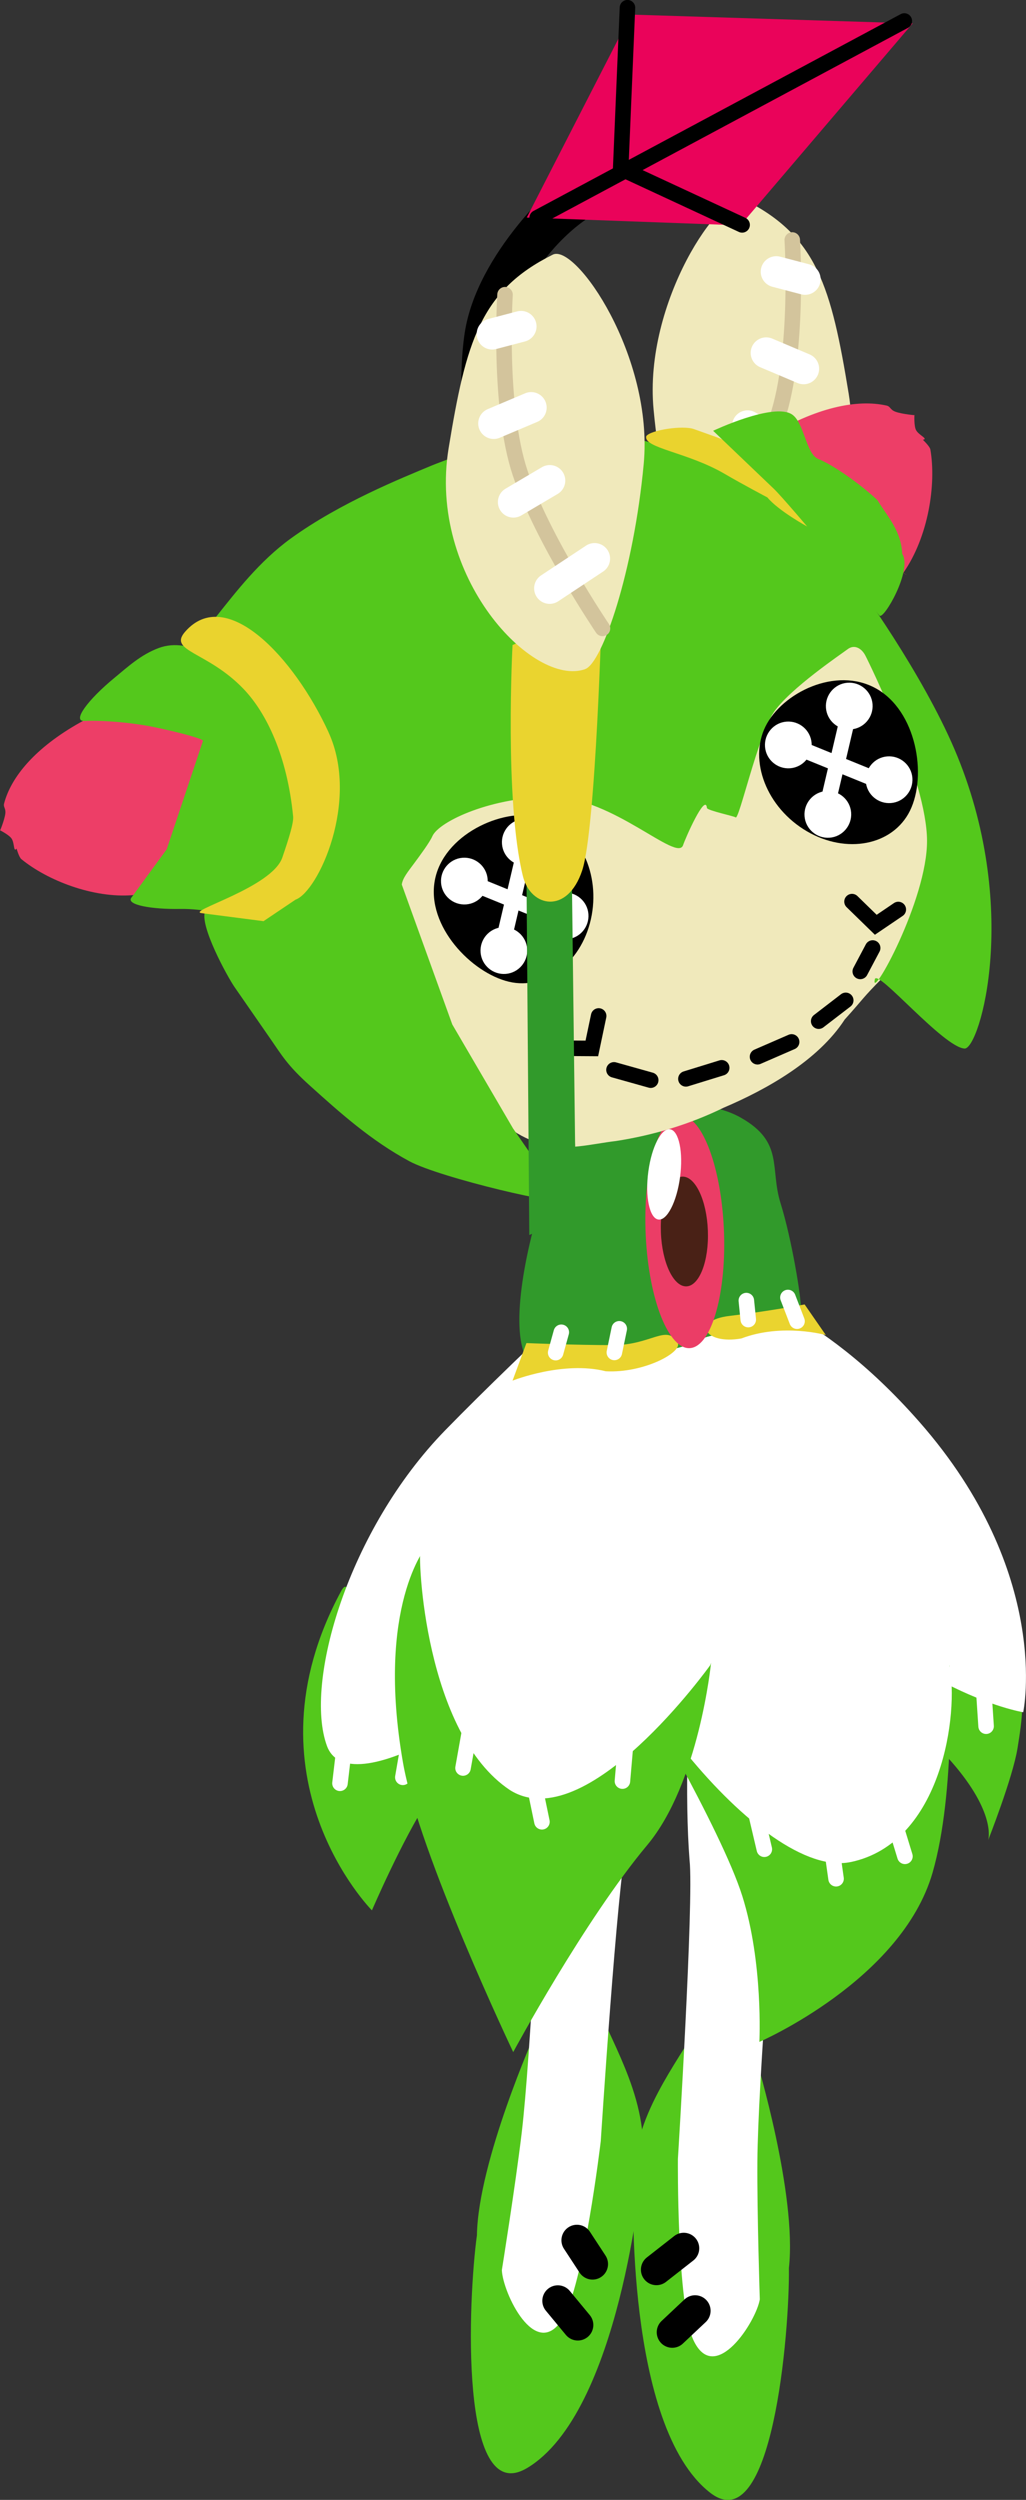 <svg version="1.1" xmlns="http://www.w3.org/2000/svg" xmlns:xlink="http://www.w3.org/1999/xlink" width="16.535" height="40.251" viewBox="0,0,16.535,40.251"><rect x="0" y="0" width="16.535" height="40.251" fill="#333333" stroke="none"/><g transform="translate(-229.959,-185.797)"><g data-paper-data="{&quot;isPaintingLayer&quot;:true}" fill-rule="nonzero" stroke-linejoin="miter" stroke-miterlimit="10" stroke-dasharray="" stroke-dashoffset="0" style="mix-blend-mode: normal"><g data-paper-data="{&quot;index&quot;:null}"><g data-paper-data="{&quot;index&quot;:null}" stroke="none" stroke-width="0" stroke-linecap="butt"><path d="M238.45,225.537c-1.097,0.65 -0.945,-2.734 -0.805,-3.749c0.019,-1.191 0.939,-3.253 0.939,-3.253c0,0 0.551,-1.46 0.953,-0.54c0.187,0.429 0.397,0.833 0.553,1.249c0.179,0.478 0.288,0.971 0.21,1.535c0,0 -0.349,3.869 -1.851,4.759z" data-paper-data="{&quot;index&quot;:null}" fill="#54c81c"/><path d="M238.667,215.481l0.414,-5.606l1.467,-0.022c0,0 -0.073,3.621 -0.489,5.623c-0.151,0.63 -0.418,4.795 -0.418,4.795c0,0 -0.276,2.334 -0.619,2.869c-0.436,0.681 -0.962,-0.432 -0.975,-0.792c0,0 0.217,-1.352 0.319,-2.202c0.15,-1.256 0.302,-4.666 0.302,-4.666z" data-paper-data="{&quot;index&quot;:null}" fill="#ffffff"/></g><path d="M239.271,223.232l-0.322,-0.389" fill="none" stroke="#000000" stroke-width="0.5" stroke-linecap="round"/><path d="M239.257,221.868l0.251,0.383" fill="none" stroke="#000000" stroke-width="0.5" stroke-linecap="round"/></g><g data-paper-data="{&quot;index&quot;:null}"><g data-paper-data="{&quot;index&quot;:null}" stroke="none" stroke-width="0" stroke-linecap="butt"><path d="M240.165,220.978c-0.006,-0.569 0.164,-1.045 0.402,-1.496c0.207,-0.393 0.466,-0.768 0.706,-1.169c0.514,-0.863 0.878,0.655 0.878,0.655c0,0 0.654,2.162 0.522,3.346c0.012,1.025 -0.264,4.401 -1.27,3.618c-1.377,-1.072 -1.237,-4.954 -1.237,-4.954z" data-paper-data="{&quot;index&quot;:null}" fill="#54c81c"/><path d="M242.453,215.928c0,0 -0.279,3.401 -0.288,4.666c-0.006,0.856 0.039,2.225 0.039,2.225c-0.058,0.355 -0.72,1.393 -1.067,0.663c-0.273,-0.574 -0.253,-2.924 -0.253,-2.924c0,0 0.259,-4.165 0.188,-4.81c-0.16,-2.038 0.223,-5.64 0.223,-5.64l1.453,0.206l-0.295,5.613z" data-paper-data="{&quot;index&quot;:null}" fill="#ffffff"/></g><path d="M240.978,221.997l-0.44,0.344" fill="none" stroke="#000000" stroke-width="0.5" stroke-linecap="round"/><path d="M241.161,223.003l-0.368,0.346" fill="none" stroke="#000000" stroke-width="0.5" stroke-linecap="round"/></g><g data-paper-data="{&quot;index&quot;:null}"><g data-paper-data="{&quot;index&quot;:null}" stroke="none" stroke-width="0" stroke-linecap="butt"><path d="M241.877,209.589c0,0 4.265,3.356 4.441,3.39c0.176,0.034 0.116,0.492 0.039,0.968c-0.077,0.476 -0.473,1.479 -0.473,1.479c0,0 0.131,-0.394 -0.514,-1.173c-0.381,-0.461 -1.189,-1.171 -1.704,-1.81c-0.935,-1.161 -1.79,-2.853 -1.79,-2.853z" fill="#54c81c"/><path d="M242.543,210.588c-2.53,-3.386 -1.816,-5.205 -1.816,-5.205c0,0 -0.068,-0.343 0.776,0.85c0.29,0.41 1.587,0.543 3.269,2.454c2.152,2.445 1.677,4.679 1.677,4.679c0,0 -2.085,-0.34 -3.906,-2.777z" fill="#ffffff"/></g><path d="M244.977,213.051l-0.156,-0.66" fill="none" stroke="#ffffff" stroke-width="0.25" stroke-linecap="round"/><path d="M245.851,213.591l-0.039,-0.588" fill="none" stroke="#ffffff" stroke-width="0.25" stroke-linecap="round"/></g><g data-paper-data="{&quot;index&quot;:null}"><g data-paper-data="{&quot;index&quot;:null}" stroke="none" stroke-width="0" stroke-linecap="butt"><path d="M242.197,218.675c0,0 0.065,-1.272 -0.276,-2.352c-0.341,-1.08 -1.79,-3.533 -1.79,-3.533l5.129,-0.177c0,0 0.107,2.027 -0.272,3.337c-0.502,1.733 -2.791,2.724 -2.791,2.724z" fill="#54c81c"/><path d="M243.667,215.778c-1.422,0.296 -4.139,-3.188 -4.393,-5.207c-0.271,-2.158 2.021,-4.657 2.021,-4.657l0.863,0.165c0,0 -0.17,1.193 1.175,2.574c1.973,2.024 1.771,3.216 1.926,3.962c0.156,0.751 -0.113,2.856 -1.593,3.164z" fill="#ffffff"/></g><path d="M242.144,215.006l0.133,0.566" fill="none" stroke="#ffffff" stroke-width="0.25" stroke-linecap="round"/><path d="M243.433,216.047l-0.075,-0.53" fill="none" stroke="#ffffff" stroke-width="0.25" stroke-linecap="round"/><path d="M244.33,214.99l0.213,0.696" fill="none" stroke="#ffffff" stroke-width="0.25" stroke-linecap="round"/></g><g data-paper-data="{&quot;index&quot;:null}"><g data-paper-data="{&quot;index&quot;:null}" stroke="none" stroke-width="0" stroke-linecap="butt"><path d="M235.953,216.556c0,0 -2.119,-2.135 -0.498,-5.137c0.307,-0.568 -0.013,2.315 0.713,2.537c0.726,0.222 3.12,-2.022 3.12,-2.022c0,0 -1.999,2.183 -2.425,2.839c-0.426,0.656 -0.91,1.783 -0.91,1.783z" fill="#54c81c"/><path d="M240.52,205.59c0,0 -0.385,4.92 -1.267,6.25c-0.814,1.228 -3.652,3.086 -4.025,2.068c-0.373,-1.018 0.341,-3.476 1.905,-5.081c1.292,-1.325 3.386,-3.236 3.386,-3.236z" fill="#ffffff"/></g><path d="M236.451,214.414l0.152,-0.88" fill="none" stroke="#ffffff" stroke-width="0.25" stroke-linecap="round"/><path d="M235.507,213.925l-0.069,0.585" fill="none" stroke="#ffffff" stroke-width="0.25" stroke-linecap="round"/></g><g data-paper-data="{&quot;index&quot;:null}"><g data-paper-data="{&quot;index&quot;:null}" stroke="none" stroke-width="0" stroke-linecap="butt"><path d="M241.418,212.574c0,0 -0.192,1.933 -1.03,2.933c-1.009,1.204 -2.158,3.331 -2.158,3.331c0,0 -1.522,-3.197 -1.776,-4.658c-0.442,-2.528 0.38,-3.489 0.38,-3.489c0,0 0.616,3.3 1.511,3.729c0.882,0.423 3.073,-1.847 3.073,-1.847z" fill="#54c81c"/><path d="M236.736,210.712c0.047,-0.15 0.835,-2.282 2.062,-3.014c1.629,-0.972 1.016,-1.859 1.791,-1.39c0.775,0.47 1.85,1.906 1.568,3.445c-0.235,1.281 -0.751,2.854 -0.751,2.854c0,0 -1.997,2.793 -3.231,2.011c-1.373,-0.917 -1.488,-3.749 -1.438,-3.905z" fill="#ffffff"/></g><path d="M239.99,214.475l0.046,-0.533" fill="none" stroke="#ffffff" stroke-width="0.25" stroke-linecap="round"/><path d="M238.587,214.619l0.106,0.511" fill="none" stroke="#ffffff" stroke-width="0.25" stroke-linecap="round"/><path d="M237.421,214.264l0.136,-0.763" fill="none" stroke="#ffffff" stroke-width="0.25" stroke-linecap="round"/></g><g data-paper-data="{&quot;index&quot;:null}"><path d="M241.65,199.025l0.731,0.023l0.038,3.229l-0.821,-0.299z" data-paper-data="{&quot;index&quot;:null}" fill="#319a2b" stroke="#ffffff" stroke-width="0" stroke-linecap="butt"/><path d="M241.484,198.93c-0.221,-0.668 -0.318,-4.254 -0.318,-4.254l1.442,0.626c0,0 0.133,2.504 -0.167,3.721c-0.124,0.504 -0.72,0.621 -0.956,-0.093z" data-paper-data="{&quot;index&quot;:null}" fill="#ead42f" stroke="#ffffff" stroke-width="0" stroke-linecap="butt"/><path d="M240.492,192.388c-0.162,-1.729 1.094,-3.555 1.465,-3.372c1.17,0.58 1.399,1.409 1.679,3.117c0.34,2.069 -1.357,3.855 -2.201,3.557c-0.276,-0.098 -0.781,-1.572 -0.943,-3.301z" data-paper-data="{&quot;index&quot;:null}" fill="#f0e9bb" stroke="#ffffff" stroke-width="0" stroke-linecap="butt"/><path d="M242.727,189.661c0,0 0.113,1.802 -0.243,2.869c-0.356,1.067 -1.328,2.504 -1.328,2.504" data-paper-data="{&quot;index&quot;:null}" fill="none" stroke="#d3c49c" stroke-width="0.25" stroke-linecap="round"/><path d="M241.284,193.911l0.724,0.479" data-paper-data="{&quot;index&quot;:null}" fill="none" stroke="#ffffff" stroke-width="0.5" stroke-linecap="round"/><path d="M242.007,192.654l0.586,0.346" data-paper-data="{&quot;index&quot;:null}" fill="none" stroke="#ffffff" stroke-width="0.5" stroke-linecap="round"/><path d="M242.91,191.734l-0.603,-0.255" data-paper-data="{&quot;index&quot;:null}" fill="none" stroke="#ffffff" stroke-width="0.5" stroke-linecap="round"/><path d="M242.934,190.294l-0.465,-0.122" data-paper-data="{&quot;index&quot;:null}" fill="none" stroke="#ffffff" stroke-width="0.5" stroke-linecap="round"/></g><g data-paper-data="{&quot;index&quot;:null}"><path d="M238.468,207.705c-0.304,-0.443 -0.066,-1.751 0.29,-2.807c0.356,-1.056 0.958,-1.254 1.079,-1.254c0.154,0 1.359,-0.249 2.06,0.148c0.702,0.397 0.464,0.812 0.642,1.38c0.178,0.569 0.338,1.533 0.328,1.713c-0.025,0.461 -1.456,0.255 -1.702,0.537c0,0 -2.331,0.681 -2.697,0.283z" data-paper-data="{&quot;index&quot;:null}" fill="#319a2b" stroke="none" stroke-width="0.172" stroke-linecap="butt"/><path d="M239.841,207.455c0.613,0 0.86,-0.342 1.038,-0.043c0.092,0.155 -0.547,0.498 -1.158,0.464c-0.688,-0.173 -1.502,0.151 -1.502,0.151l0.224,-0.605c0,0 0.785,0.033 1.398,0.033z" data-paper-data="{&quot;index&quot;:null}" fill="#ead42f" stroke="none" stroke-width="0" stroke-linecap="butt"/><path d="M242.927,206.801l0.341,0.492c0,0 -0.698,-0.197 -1.362,0.055c-0.603,0.106 -0.8,-0.291 -0.192,-0.363c0.608,-0.072 1.213,-0.185 1.213,-0.185z" data-paper-data="{&quot;index&quot;:null}" fill="#ead42f" stroke="none" stroke-width="0" stroke-linecap="butt"/><path d="M239.86,207.573l0.079,-0.381" fill="none" stroke="#ffffff" stroke-width="0.25" stroke-linecap="round"/><path d="M239.005,207.248l-0.091,0.328" fill="none" stroke="#ffffff" stroke-width="0.25" stroke-linecap="round"/><path d="M241.987,206.738l0.031,0.306" fill="none" stroke="#ffffff" stroke-width="0.25" stroke-linecap="round"/><path d="M242.657,206.688l0.147,0.382" fill="none" stroke="#ffffff" stroke-width="0.25" stroke-linecap="round"/></g><g data-paper-data="{&quot;index&quot;:null}" stroke="none" stroke-linecap="butt"><path d="M240.842,203.775c0.17,-0.069 0.342,0.076 0.481,0.367c0.139,0.291 0.247,0.727 0.289,1.239c0.042,0.512 0.011,1.004 -0.073,1.385c-0.084,0.381 -0.221,0.652 -0.391,0.721c-0.17,0.069 -0.341,-0.076 -0.481,-0.367c-0.139,-0.291 -0.247,-0.726 -0.289,-1.239c-0.042,-0.512 -0.011,-1.004 0.073,-1.385c0.084,-0.381 0.221,-0.652 0.391,-0.721z" fill="#eb3d66" stroke-width="0.019"/><path d="M241.367,205.611c0.019,0.488 -0.136,0.89 -0.345,0.898c-0.209,0.008 -0.394,-0.381 -0.412,-0.869c-0.019,-0.488 0.136,-0.89 0.345,-0.898c0.209,-0.008 0.394,0.381 0.412,0.869z" fill="#492116" stroke-width="0"/><path d="M240.734,203.979c0.073,-0.007 0.131,0.067 0.166,0.194c0.035,0.127 0.047,0.305 0.027,0.506c-0.02,0.201 -0.067,0.385 -0.128,0.522c-0.061,0.137 -0.135,0.225 -0.207,0.232c-0.073,0.008 -0.131,-0.067 -0.166,-0.194c-0.035,-0.127 -0.047,-0.305 -0.027,-0.506c0.02,-0.201 0.067,-0.386 0.128,-0.522c0.061,-0.137 0.135,-0.225 0.208,-0.232z" fill="#ffffff" stroke-width="0.019"/></g><g data-paper-data="{&quot;index&quot;:null}"><path d="M239.305,195.173c3.442,-1.538 4.964,1.345 5.111,1.569c0.315,0.547 0.481,1.173 0.539,1.798c0.106,1.043 -0.12,2.146 -0.762,2.99c-0.351,0.354 -0.291,0.317 -0.621,0.683c-0.429,0.661 -1.26,1.126 -1.95,1.419c-0.548,0.268 -1.135,0.444 -1.738,0.537c-0.392,0.046 -0.801,0.164 -1.19,0.051c-0.361,-0.111 -0.714,-0.33 -0.878,-0.683c-0.448,-0.837 -0.904,-1.672 -1.274,-2.546c-0.089,-0.245 -0.224,-0.497 -0.204,-0.765c0.086,-0.251 -1.184,-3.198 2.968,-5.054z" data-paper-data="{&quot;index&quot;:null}" fill="#f0e9bb" stroke="none" stroke-width="0.172" stroke-linecap="butt"/><path d="M242.313,192.839c0.795,-0.486 1.462,-0.618 1.933,-0.512c0.067,0.015 0.055,0.066 0.143,0.099c0.106,0.04 0.357,0.063 0.307,0.053c0,0 -0.01,0.179 0.027,0.245c0.047,0.084 0.202,0.139 0.109,0.154c0,0 0.112,0.105 0.121,0.157c0.097,0.566 -0.033,1.406 -0.435,1.984c0.489,0.32 -2.541,-1.563 -2.204,-2.179z" data-paper-data="{&quot;index&quot;:null}" fill="#ed3e67" stroke="none" stroke-width="0.172" stroke-linecap="butt"/><path d="M236.435,200.042l0.813,2.25l0.979,1.674l0.79,1.143c0.093,0.134 -1.962,-0.346 -2.461,-0.615c-0.618,-0.333 -1.113,-0.776 -1.607,-1.221c-0.36,-0.324 -0.447,-0.483 -0.633,-0.751l-0.577,-0.832c-0.11,-0.158 -0.576,-1.002 -0.472,-1.227c0.03,-0.064 0.829,0.113 0.898,0.081l0.503,-0.235c0.149,-0.069 0.46,-0.587 0.545,-0.749c0.062,-0.119 0.333,-0.945 0.137,-1.551l-0.194,-0.6c-0.029,-0.09 -0.639,-0.9 -0.611,-0.932c0.057,-0.065 -1.158,-0.681 -1.101,-0.752c0.317,-0.397 0.696,-0.892 1.203,-1.259c0.798,-0.576 1.775,-0.967 2.273,-1.175c0.085,-0.035 1.175,-0.466 1.911,-0.529c1.166,-0.099 2.022,0.306 2.077,0.325c0.863,0.294 1.608,0.749 2.25,1.344l0.445,0.546c0.228,0.279 1.219,1.672 1.736,2.878c1.087,2.538 0.409,4.839 0.165,4.825c-0.341,-0.019 -1.409,-1.292 -1.446,-1.116c-0.082,0.388 0.849,-1.274 0.841,-2.237c-0.007,-0.963 -0.916,-2.825 -0.994,-2.975c-0.061,-0.118 -0.178,-0.185 -0.287,-0.101c-0.072,0.056 -0.938,0.638 -1.192,1.019c-0.254,0.381 -0.558,1.741 -0.612,1.688c-0.02,-0.02 -0.458,-0.111 -0.462,-0.152c-0.024,-0.249 -0.349,0.49 -0.384,0.598c-0.094,0.285 -1.13,-0.767 -2.101,-0.775c-0.97,-0.008 -1.833,0.39 -1.94,0.632c-0.042,0.097 -0.204,0.316 -0.288,0.429c-0.111,0.15 -0.191,0.245 -0.205,0.351z" data-paper-data="{&quot;index&quot;:null}" fill="#54c81c" stroke="none" stroke-width="0.172" stroke-linecap="butt"/><path d="M232.096,200.21c-0.638,0.051 -1.375,-0.238 -1.793,-0.58c-0.038,-0.031 -0.077,-0.17 -0.077,-0.17c-0.051,0.068 -0.03,-0.082 -0.079,-0.159c-0.038,-0.06 -0.188,-0.136 -0.188,-0.136c-0.012,0.045 0.074,-0.166 0.086,-0.27c0.01,-0.086 -0.036,-0.1 -0.02,-0.161c0.112,-0.426 0.499,-0.897 1.227,-1.305c0.953,-0.534 2.146,-0.182 2.301,0.175c0,0 -0.37,2.518 -1.459,2.605z" data-paper-data="{&quot;index&quot;:null}" fill="#ed3e67" stroke="none" stroke-width="0.172" stroke-linecap="butt"/><path d="M234.561,197.926c0.095,-0.155 0.282,1.381 0.014,1.723c-0.462,0.588 -0.29,0.799 -0.874,0.866c-0.131,0.015 -0.449,-0.089 -0.838,-0.083c-0.45,0.008 -0.883,-0.064 -0.785,-0.184l0.568,-0.777l0.584,-1.745c0.009,-0.027 -0.306,-0.121 -0.774,-0.219c-0.329,-0.069 -0.796,-0.116 -1.138,-0.102c-0.202,0.008 0.057,-0.342 0.488,-0.696c0.209,-0.172 0.423,-0.372 0.713,-0.479c0.502,-0.185 1.103,0.221 1.481,0.733c0.354,0.479 0.498,1.065 0.562,0.963z" data-paper-data="{&quot;index&quot;:null}" fill="#54c81c" stroke="none" stroke-width="0.172" stroke-linecap="butt"/><path d="M235.253,197.586c0.508,1.104 -0.165,2.568 -0.532,2.697l-0.515,0.346l-0.998,-0.129c-0.255,-0.033 1.134,-0.409 1.301,-0.896c0.109,-0.318 0.184,-0.56 0.174,-0.662c-0.096,-0.98 -0.432,-1.67 -0.801,-2.054c-0.58,-0.604 -1.218,-0.601 -0.94,-0.919c0.661,-0.758 1.757,0.412 2.312,1.618z" data-paper-data="{&quot;index&quot;:null}" fill="#ead32e" stroke="none" stroke-width="0.172" stroke-linecap="butt"/><path d="M242.324,193.805c0,0 -0.397,-0.209 -0.686,-0.378c-0.604,-0.352 -1.311,-0.414 -1.264,-0.607c0.066,-0.098 0.589,-0.179 0.769,-0.114l0.367,0.131c0.645,0.231 1.097,0.778 1.201,1.037c0.045,0.112 0.25,0.263 0.263,0.404c0,0 -0.467,-0.253 -0.65,-0.474z" data-paper-data="{&quot;index&quot;:null}" fill="#ead32e" stroke="none" stroke-width="0.172" stroke-linecap="butt"/><path d="M241.452,192.733c0,0 0.975,-0.46 1.271,-0.263c0.197,0.13 0.226,0.639 0.423,0.717c0.244,0.097 0.683,0.409 0.953,0.662c0.164,0.267 0.384,0.495 0.4,0.865c0.171,0.258 -0.302,1.075 -0.367,0.994l-0.886,-1.098c-0.225,-0.279 -0.702,-0.834 -0.813,-0.94z" data-paper-data="{&quot;index&quot;:null}" fill="#54c81c" stroke="none" stroke-width="0.172" stroke-linecap="butt"/><path d="M236.966,199.975c0.134,-0.734 1.078,-1.172 1.681,-1.029c0.603,0.142 0.982,0.853 0.848,1.587c-0.134,0.734 -0.732,1.213 -1.334,1.071c-0.603,-0.142 -1.329,-0.894 -1.195,-1.628z" fill="#000000" stroke="none" stroke-width="0" stroke-linecap="butt"/><path d="M244.597,198.902c-0.308,0.537 -1.066,0.646 -1.694,0.243c-0.628,-0.403 -0.888,-1.165 -0.58,-1.703c0.308,-0.537 1.181,-0.93 1.809,-0.527c0.628,0.403 0.772,1.449 0.465,1.987z" data-paper-data="{&quot;index&quot;:null}" fill="#000000" stroke="none" stroke-width="0" stroke-linecap="butt"/><path d="M240.446,203.189l-0.592,-0.166" fill="none" stroke="#000000" stroke-width="0.25" stroke-linecap="round"/><path d="M241.59,202.99l-0.577,0.178" fill="none" stroke="#000000" stroke-width="0.25" stroke-linecap="round"/><path d="M242.167,202.812l0.55,-0.239" fill="none" stroke="#000000" stroke-width="0.25" stroke-linecap="round"/><path d="M243.589,201.904l-0.436,0.335" fill="none" stroke="#000000" stroke-width="0.25" stroke-linecap="round"/><path d="M244.023,201.061l-0.2,0.377" fill="none" stroke="#000000" stroke-width="0.25" stroke-linecap="round"/><path d="M239.607,202.155l-0.11,0.523l-0.439,-0.003" fill="none" stroke="#000000" stroke-width="0.25" stroke-linecap="round"/><path d="M244.436,200.441l-0.363,0.246l-0.383,-0.373" data-paper-data="{&quot;index&quot;:null}" fill="none" stroke="#000000" stroke-width="0.25" stroke-linecap="round"/><path d="M237.548,200.01l1.419,0.577" fill="none" stroke="#ffffff" stroke-width="0.25" stroke-linecap="round"/><path d="M238.404,199.532l-0.361,1.539" fill="none" stroke="#ffffff" stroke-width="0.25" stroke-linecap="round"/><path d="M237.067,200.013c-0.016,-0.207 0.139,-0.389 0.346,-0.405c0.207,-0.016 0.389,0.139 0.405,0.346c0.016,0.207 -0.139,0.389 -0.346,0.405c-0.207,0.016 -0.389,-0.139 -0.405,-0.346z" fill="#ffffff" stroke="none" stroke-width="0" stroke-linecap="butt"/><path d="M238.691,200.574c-0.016,-0.207 0.139,-0.389 0.346,-0.405c0.207,-0.016 0.389,0.139 0.405,0.346c0.016,0.207 -0.139,0.389 -0.346,0.405c-0.207,0.016 -0.389,-0.139 -0.405,-0.346z" fill="#ffffff" stroke="none" stroke-width="0" stroke-linecap="butt"/><path d="M238.049,199.387c-0.016,-0.207 0.139,-0.389 0.346,-0.405c0.207,-0.016 0.389,0.139 0.405,0.346c0.016,0.207 -0.139,0.389 -0.346,0.405c-0.207,0.016 -0.389,-0.139 -0.405,-0.346z" fill="#ffffff" stroke="none" stroke-width="0" stroke-linecap="butt"/><path d="M237.704,201.132c-0.016,-0.207 0.139,-0.389 0.346,-0.405c0.207,-0.016 0.389,0.139 0.405,0.346c0.016,0.207 -0.139,0.389 -0.346,0.405c-0.207,0.016 -0.389,-0.139 -0.405,-0.346z" fill="#ffffff" stroke="none" stroke-width="0" stroke-linecap="butt"/><path d="M244.188,198.394l-1.419,-0.577" fill="none" stroke="#ffffff" stroke-width="0.25" stroke-linecap="round"/><path d="M243.264,198.878l0.361,-1.539" fill="none" stroke="#ffffff" stroke-width="0.25" stroke-linecap="round"/><path d="M242.288,197.821c-0.016,-0.207 0.139,-0.389 0.346,-0.405c0.207,-0.016 0.389,0.139 0.405,0.346c0.016,0.207 -0.139,0.389 -0.346,0.405c-0.207,0.016 -0.389,-0.139 -0.405,-0.346z" fill="#ffffff" stroke="none" stroke-width="0" stroke-linecap="butt"/><path d="M243.912,198.381c-0.016,-0.207 0.139,-0.389 0.346,-0.405c0.207,-0.016 0.389,0.139 0.405,0.346c0.016,0.207 -0.139,0.389 -0.346,0.405c-0.207,0.016 -0.389,-0.139 -0.405,-0.346z" fill="#ffffff" stroke="none" stroke-width="0" stroke-linecap="butt"/><path d="M243.27,197.195c-0.016,-0.207 0.139,-0.389 0.346,-0.405c0.207,-0.016 0.389,0.139 0.405,0.346c0.016,0.207 -0.139,0.389 -0.346,0.405c-0.207,0.016 -0.389,-0.139 -0.405,-0.346z" fill="#ffffff" stroke="none" stroke-width="0" stroke-linecap="butt"/><path d="M242.925,198.939c-0.016,-0.207 0.139,-0.389 0.346,-0.405c0.207,-0.016 0.389,0.139 0.405,0.346c0.016,0.207 -0.139,0.389 -0.346,0.405c-0.207,0.016 -0.389,-0.139 -0.405,-0.346z" fill="#ffffff" stroke="none" stroke-width="0" stroke-linecap="butt"/></g><g data-paper-data="{&quot;index&quot;:null}"><path d="M237.644,194.572c0,0 -0.393,-2.09 -0.197,-3.407c0.196,-1.317 1.537,-2.459 1.537,-2.459l0.409,0.631c0,0 -1.028,0.669 -1.211,1.922c-0.183,1.253 0.117,3.16 0.117,3.16z" fill="#000000" stroke="none" stroke-width="0" stroke-linecap="butt"/><path d="M238.448,189.3l1.677,-3.268l4.542,0.142l-2.775,3.252z" fill="#ea035a" stroke="none" stroke-width="0" stroke-linecap="butt"/><path d="M238.616,189.304l5.917,-3.169" fill="none" stroke="#000000" stroke-width="0.25" stroke-linecap="round"/><path d="M241.919,189.418l-1.957,-0.908l0.109,-2.589" fill="none" stroke="#000000" stroke-width="0.25" stroke-linecap="round"/></g><g data-paper-data="{&quot;index&quot;:null}"><path d="M239.227,204.192c0,0 0.033,0.796 -0.074,1.011c-0.133,0.269 -0.664,0.479 -0.664,0.479l-0.045,-5.753l0.731,-0.023z" data-paper-data="{&quot;index&quot;:null}" fill="#319a2b" stroke="#ffffff" stroke-width="0" stroke-linecap="butt"/><path d="M239.66,195.557c0,0 -0.097,3.586 -0.318,4.254c-0.236,0.715 -0.832,0.597 -0.956,0.093c-0.3,-1.217 -0.167,-3.721 -0.167,-3.721l1.442,-0.626z" data-paper-data="{&quot;index&quot;:null}" fill="#ead42f" stroke="#ffffff" stroke-width="0" stroke-linecap="butt"/><path d="M239.39,196.571c-0.844,0.298 -2.541,-1.488 -2.201,-3.557c0.28,-1.708 0.509,-2.537 1.679,-3.117c0.37,-0.183 1.627,1.643 1.465,3.372c-0.162,1.729 -0.667,3.204 -0.943,3.301z" data-paper-data="{&quot;index&quot;:null}" fill="#f0e9bb" stroke="#ffffff" stroke-width="0" stroke-linecap="butt"/><path d="M239.669,195.915c0,0 -0.972,-1.437 -1.328,-2.504c-0.356,-1.067 -0.243,-2.869 -0.243,-2.869" data-paper-data="{&quot;index&quot;:null}" fill="none" stroke="#d3c49c" stroke-width="0.25" stroke-linecap="round"/><path d="M239.541,194.791l-0.724,0.479" data-paper-data="{&quot;index&quot;:null}" fill="none" stroke="#ffffff" stroke-width="0.5" stroke-linecap="round"/><path d="M238.819,193.535l-0.586,0.346" data-paper-data="{&quot;index&quot;:null}" fill="none" stroke="#ffffff" stroke-width="0.5" stroke-linecap="round"/><path d="M237.916,192.615l0.603,-0.255" data-paper-data="{&quot;index&quot;:null}" fill="none" stroke="#ffffff" stroke-width="0.5" stroke-linecap="round"/><path d="M237.891,191.175l0.465,-0.122" data-paper-data="{&quot;index&quot;:null}" fill="none" stroke="#ffffff" stroke-width="0.5" stroke-linecap="round"/></g></g></g></svg>